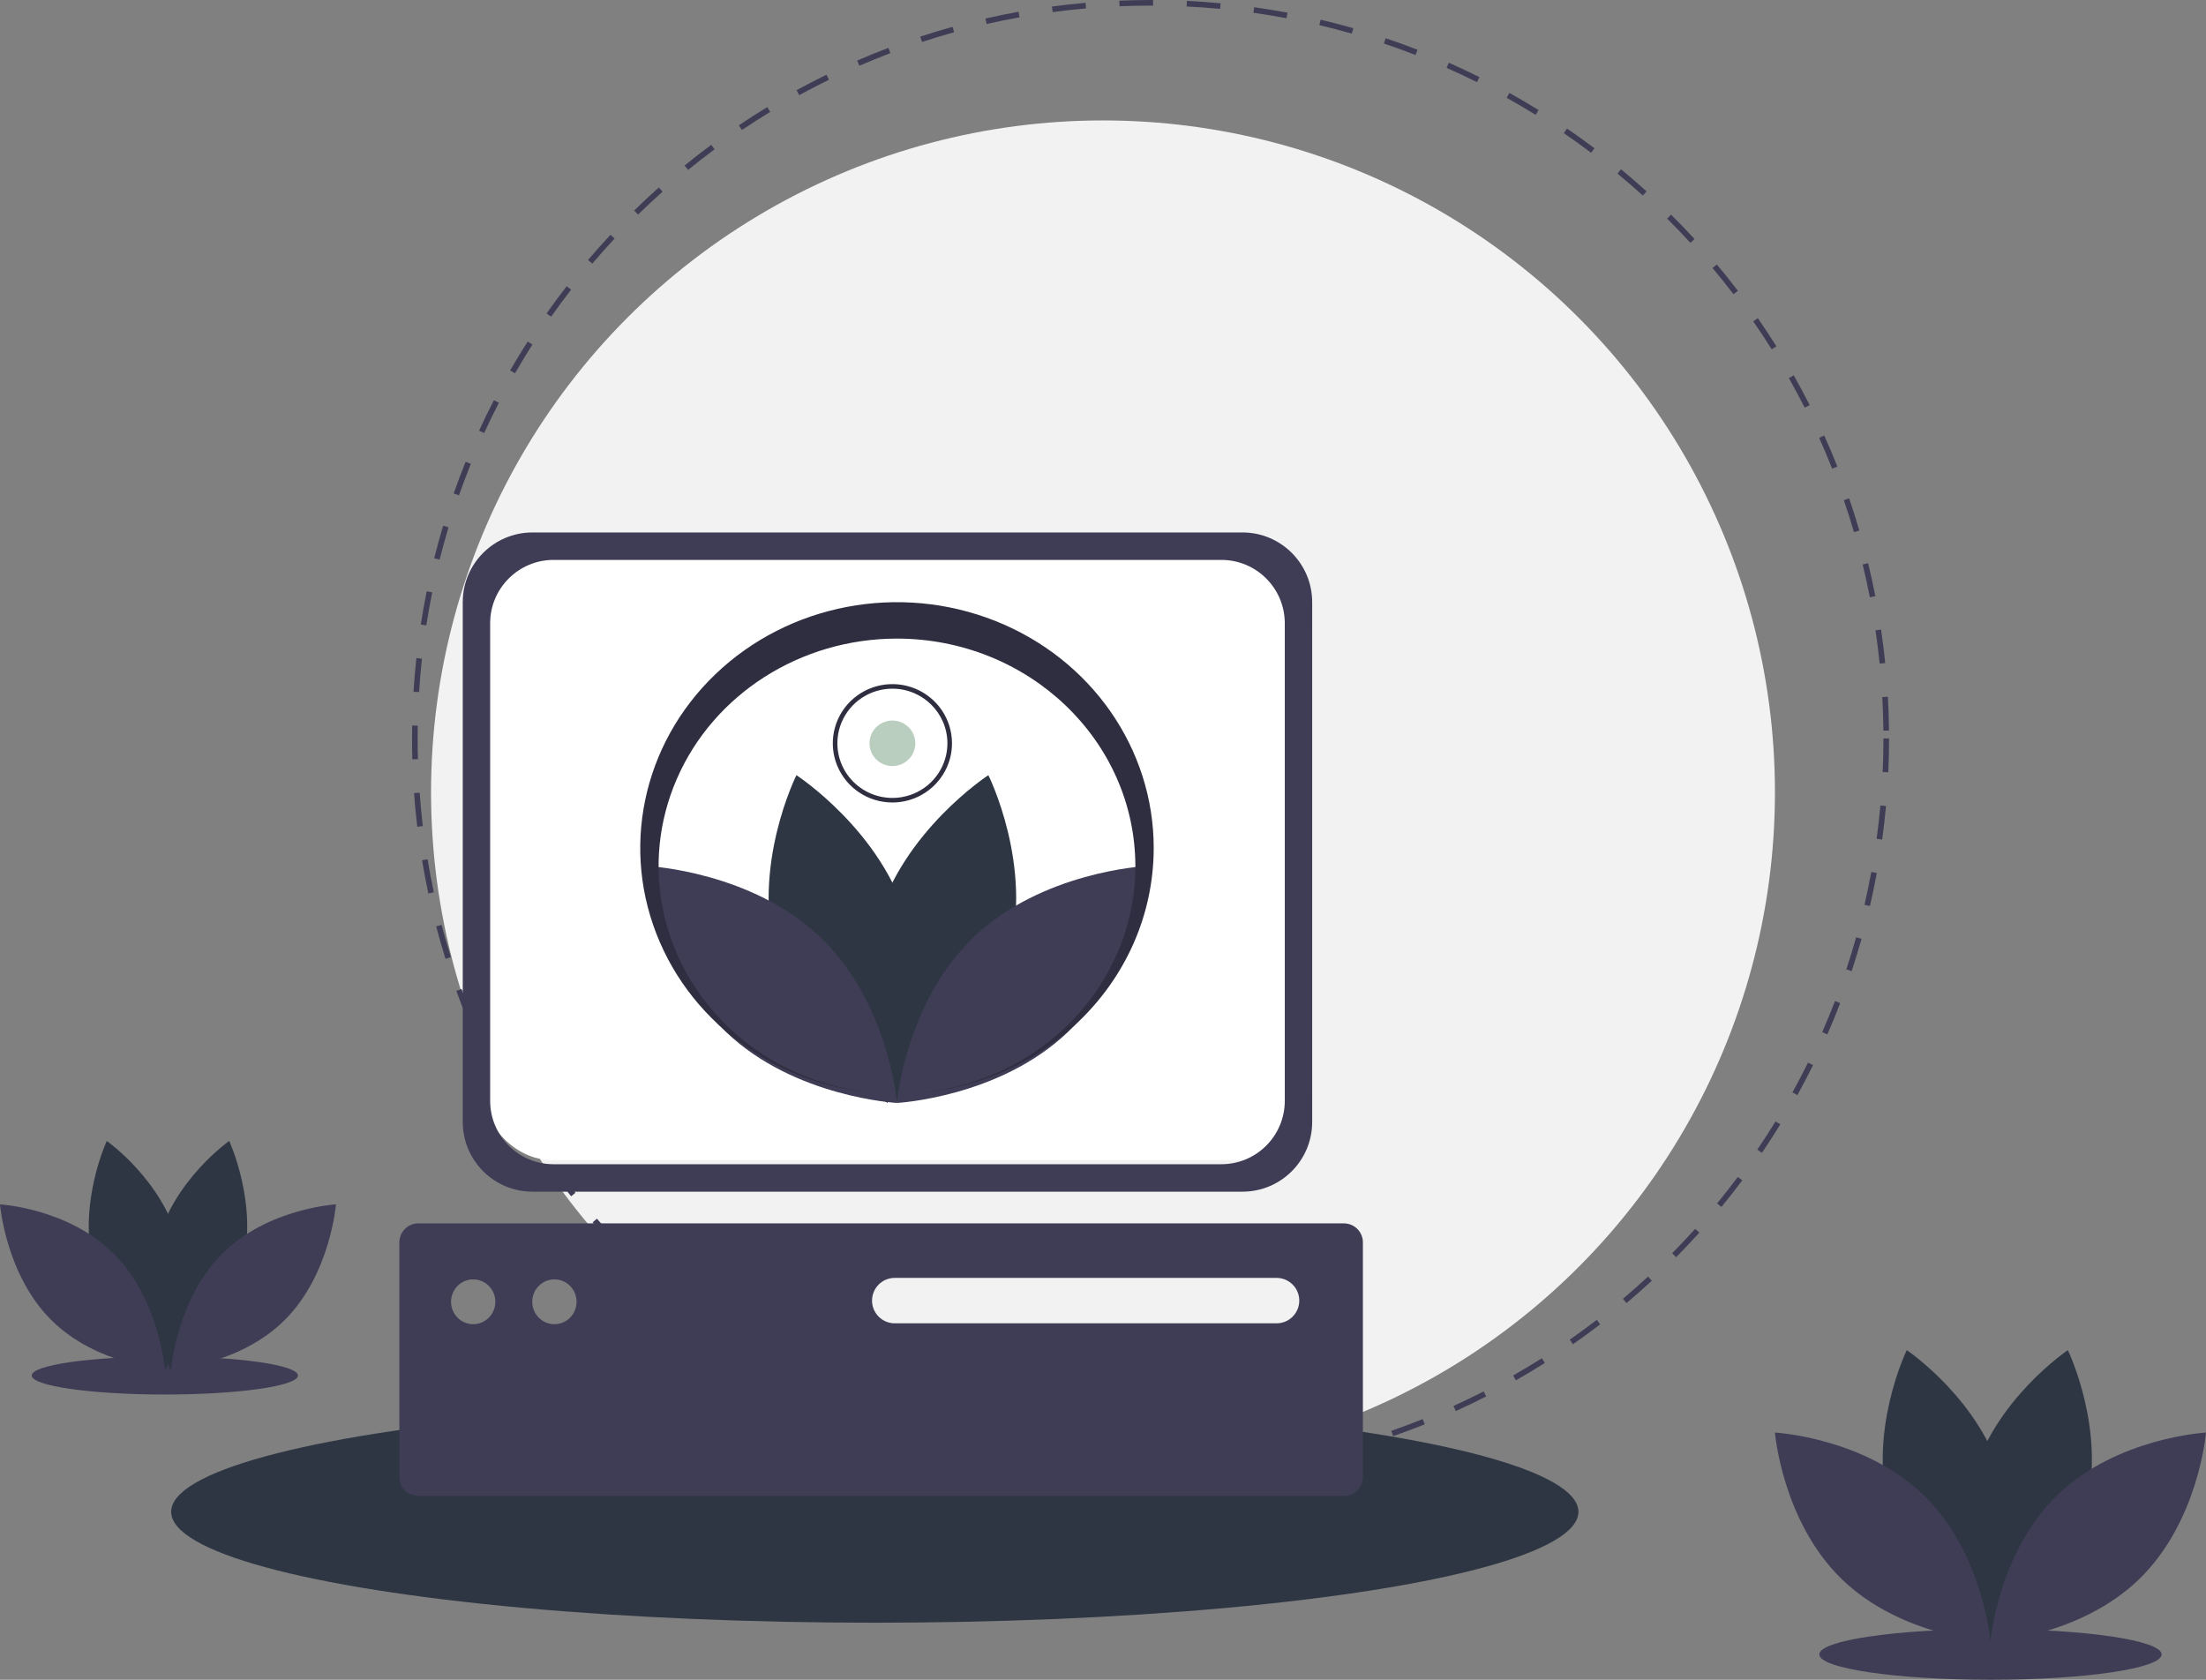 <?xml version="1.0" encoding="UTF-8"?>
<svg width="348px" height="265px" viewBox="0 0 348 265" version="1.1" xmlns="http://www.w3.org/2000/svg" xmlns:xlink="http://www.w3.org/1999/xlink">
    <rect x="0" y="0" width="348" height="265" fill="#808080" stroke="none"/>
    <!-- Generator: Sketch 52.5 (67469) - http://www.bohemiancoding.com/sketch -->
    <title>Artboard</title>
    <desc>Created with Sketch.</desc>
    <g id="Artboard" stroke="none" stroke-width="1" fill="none" fill-rule="evenodd">
        <g id="undraw_reading_book_4wjf-copy" fill-rule="nonzero">
            <ellipse id="Oval" fill="#3F3D56" cx="26" cy="217" rx="21" ry="3"></ellipse>
            <circle id="Oval" fill="#F2F2F2" cx="174" cy="125" r="106"></circle>
            <path d="M181.5,233 C180.271,233 179.029,232.981 177.811,232.942 L177.839,232.057 C179.588,232.112 181.374,232.127 183.132,232.103 L183.144,232.989 C182.597,232.996 182.049,233 181.5,233 Z M188.475,232.795 L188.423,231.91 C190.175,231.807 191.95,231.662 193.698,231.479 L193.791,232.359 C192.029,232.544 190.241,232.691 188.475,232.795 L188.475,232.795 Z M172.485,232.657 C170.718,232.521 168.933,232.344 167.178,232.128 L167.286,231.249 C169.027,231.463 170.799,231.639 172.553,231.773 L172.485,232.657 Z M199.081,231.682 L198.948,230.807 C200.689,230.542 202.444,230.236 204.161,229.894 L204.334,230.763 C202.603,231.107 200.835,231.416 199.081,231.682 L199.081,231.682 Z M161.9,231.358 C160.155,231.062 158.392,230.722 156.663,230.347 L156.851,229.481 C158.567,229.854 160.316,230.191 162.048,230.485 L161.9,231.358 Z M209.54,229.603 L209.328,228.743 C211.037,228.321 212.755,227.854 214.436,227.355 L214.688,228.205 C212.994,228.707 211.263,229.178 209.541,229.603 L209.54,229.603 Z M151.478,229.095 C149.766,228.64 148.043,228.139 146.356,227.606 L146.623,226.761 C148.297,227.29 150.007,227.787 151.706,228.239 L151.478,229.095 Z M219.765,226.57 L219.474,225.733 C221.133,225.157 222.801,224.533 224.433,223.88 L224.762,224.703 C223.118,225.361 221.437,225.989 219.765,226.57 L219.765,226.57 Z M141.296,225.876 C139.633,225.265 137.959,224.605 136.322,223.916 L136.666,223.099 C138.29,223.783 139.951,224.438 141.601,225.045 L141.296,225.876 Z M229.656,222.612 L229.289,221.806 C230.882,221.082 232.483,220.31 234.048,219.51 L234.451,220.299 C232.874,221.105 231.261,221.883 229.656,222.612 L229.656,222.612 Z M131.446,221.729 C129.847,220.967 128.243,220.157 126.677,219.32 L127.095,218.539 C128.648,219.369 130.241,220.173 131.827,220.93 L131.446,221.729 Z M239.135,217.767 L238.696,216.998 C240.224,216.126 241.749,215.21 243.228,214.274 L243.701,215.023 C242.211,215.966 240.674,216.889 239.135,217.767 Z M122.025,216.696 C120.505,215.791 118.982,214.838 117.5,213.861 L117.987,213.121 C119.458,214.09 120.969,215.037 122.478,215.935 L122.025,216.696 Z M248.137,212.072 L247.63,211.346 C249.069,210.341 250.504,209.288 251.897,208.218 L252.436,208.921 C251.034,209.999 249.587,211.059 248.137,212.072 Z M113.11,210.824 C111.68,209.785 110.252,208.697 108.864,207.59 L109.417,206.897 C110.794,207.997 112.212,209.076 113.63,210.107 L113.11,210.824 Z M256.588,205.577 L256.017,204.899 C257.357,203.768 258.692,202.589 259.983,201.395 L260.584,202.046 C259.283,203.249 257.939,204.437 256.588,205.577 Z M104.771,204.166 C103.439,202.999 102.116,201.786 100.839,200.56 L101.452,199.921 C102.72,201.138 104.033,202.342 105.355,203.5 L104.771,204.166 Z M264.416,198.336 L263.786,197.714 C265.022,196.461 266.244,195.165 267.418,193.862 L268.077,194.455 C266.893,195.768 265.662,197.074 264.416,198.336 Z M97.076,196.78 C95.854,195.495 94.647,194.167 93.489,192.833 L94.159,192.253 C95.308,193.577 96.505,194.895 97.718,196.169 L97.076,196.78 Z M271.557,190.41 L270.873,189.848 C271.989,188.489 273.088,187.087 274.141,185.68 L274.85,186.21 C273.79,187.628 272.682,189.042 271.557,190.41 Z M90.087,188.729 C88.99,187.342 87.909,185.911 86.876,184.474 L87.594,183.957 C88.62,185.382 89.693,186.803 90.782,188.179 L90.087,188.729 Z M277.948,181.864 L277.216,181.366 C278.204,179.912 279.171,178.414 280.091,176.916 L280.847,177.379 C279.919,178.889 278.944,180.398 277.948,181.864 Z M83.863,180.079 C82.897,178.599 81.953,177.076 81.054,175.552 L81.817,175.102 C82.709,176.615 83.647,178.126 84.604,179.595 L83.863,180.079 Z M283.537,172.765 L282.761,172.337 C283.612,170.798 284.438,169.217 285.218,167.639 L286.012,168.032 C285.227,169.622 284.394,171.214 283.537,172.765 Z M78.456,170.903 C77.63,169.341 76.829,167.739 76.075,166.141 L76.876,165.763 C77.625,167.348 78.419,168.939 79.239,170.488 L78.456,170.903 Z M288.268,163.188 L287.456,162.832 C288.162,161.22 288.84,159.569 289.471,157.925 L290.298,158.243 C289.662,159.899 288.979,161.563 288.268,163.188 L288.268,163.188 Z M73.916,161.276 C73.236,159.646 72.586,157.979 71.983,156.319 L72.815,156.017 C73.414,157.663 74.059,159.318 74.733,160.935 L73.916,161.276 Z M292.099,153.207 L291.258,152.929 C291.811,151.263 292.332,149.56 292.808,147.867 L293.661,148.107 C293.181,149.813 292.655,151.529 292.099,153.207 L292.099,153.207 Z M70.276,151.266 C69.749,149.577 69.254,147.853 68.804,146.139 L69.661,145.914 C70.107,147.615 70.599,149.327 71.122,151.002 L70.276,151.266 Z M294.986,142.94 L294.123,142.74 C294.52,141.032 294.882,139.288 295.201,137.558 L296.072,137.718 C295.751,139.462 295.386,141.219 294.986,142.94 L294.986,142.94 Z M67.57,140.95 C67.201,139.219 66.866,137.456 66.577,135.709 L67.45,135.564 C67.738,137.298 68.07,139.048 68.437,140.764 L67.57,140.95 Z M296.917,132.452 L296.039,132.332 C296.277,130.597 296.478,128.827 296.637,127.073 L297.519,127.152 C297.359,128.921 297.156,130.703 296.917,132.452 L296.917,132.452 Z M65.824,130.429 C65.615,128.675 65.444,126.889 65.314,125.121 L66.198,125.056 C66.326,126.811 66.497,128.584 66.704,130.324 L65.824,130.429 Z M297.88,121.832 L296.995,121.792 C297.074,120.036 297.114,118.256 297.114,116.5 L298,116.5 C298,118.269 297.96,120.063 297.88,121.832 L297.88,121.832 Z M65.046,119.793 C65.016,118.707 65,117.599 65,116.5 C65,115.818 65.006,115.138 65.018,114.459 L65.903,114.474 C65.892,115.148 65.886,115.823 65.886,116.5 C65.886,117.591 65.902,118.691 65.931,119.769 L65.046,119.793 Z M297.108,115.264 C297.089,113.508 297.031,111.727 296.933,109.972 L297.817,109.923 C297.916,111.691 297.975,113.485 297.993,115.255 L297.108,115.264 Z M66.114,109.185 L65.229,109.13 C65.34,107.36 65.493,105.572 65.683,103.816 L66.564,103.911 C66.375,105.654 66.224,107.428 66.114,109.185 Z M296.519,104.696 C296.342,102.949 296.122,101.182 295.865,99.443 L296.741,99.314 C297,101.066 297.222,102.847 297.4,104.606 L296.519,104.696 Z M67.253,98.663 L66.378,98.528 C66.649,96.775 66.965,95.009 67.315,93.277 L68.183,93.453 C67.836,95.171 67.523,96.924 67.253,98.663 Z M294.971,94.227 C294.633,92.499 294.252,90.759 293.837,89.056 L294.698,88.847 C295.116,90.563 295.5,92.316 295.84,94.057 L294.971,94.227 Z M69.352,88.291 L68.492,88.075 C68.923,86.359 69.399,84.629 69.909,82.933 L70.757,83.187 C70.252,84.871 69.779,86.588 69.352,88.291 Z M292.467,83.944 C291.973,82.257 291.433,80.56 290.862,78.9 L291.7,78.611 C292.275,80.285 292.819,81.995 293.317,83.694 L292.467,83.944 Z M72.402,78.141 L71.566,77.847 C72.155,76.172 72.79,74.489 73.455,72.845 L74.277,73.178 C73.617,74.809 72.986,76.479 72.402,78.141 L72.402,78.141 Z M289.026,73.935 C288.38,72.304 287.688,70.668 286.969,69.071 L287.777,68.707 C288.502,70.317 289.199,71.965 289.85,73.608 L289.026,73.935 Z M76.378,68.308 L75.573,67.938 C76.313,66.327 77.1,64.711 77.913,63.135 L78.701,63.542 C77.894,65.105 77.112,66.709 76.378,68.308 Z M284.691,64.306 C283.898,62.742 283.058,61.174 282.194,59.648 L282.965,59.211 C283.835,60.75 284.682,62.329 285.481,63.905 L284.691,64.306 Z M81.24,58.888 L80.472,58.446 C81.356,56.912 82.288,55.375 83.243,53.881 L83.989,54.358 C83.042,55.841 82.117,57.365 81.24,58.888 L81.24,58.888 Z M279.486,55.107 C278.55,53.617 277.569,52.133 276.572,50.695 L277.3,50.19 C278.305,51.639 279.293,53.135 280.236,54.636 L279.486,55.107 Z M86.943,49.959 L86.218,49.448 C87.24,48 88.308,46.556 89.393,45.157 L90.093,45.7 C89.016,47.088 87.956,48.521 86.943,49.959 Z M273.46,46.418 C272.392,45.02 271.28,43.63 270.154,42.287 L270.833,41.718 C271.968,43.071 273.088,44.472 274.164,45.881 L273.46,46.418 Z M93.434,41.591 L92.759,41.016 C93.905,39.67 95.1,38.33 96.31,37.033 L96.957,37.638 C95.757,38.925 94.571,40.255 93.434,41.591 Z M266.664,38.309 C265.474,37.014 264.239,35.73 262.995,34.493 L263.62,33.865 C264.874,35.111 266.117,36.404 267.316,37.709 L266.664,38.309 Z M100.656,33.851 L100.036,33.218 C101.303,31.978 102.614,30.753 103.933,29.576 L104.523,30.237 C103.214,31.405 101.913,32.621 100.656,33.851 Z M259.157,30.848 C257.853,29.665 256.506,28.498 255.155,27.38 L255.72,26.698 C257.081,27.824 258.438,29 259.752,30.192 L259.157,30.848 Z M108.549,26.803 L107.99,26.116 C109.36,25 110.776,23.899 112.199,22.845 L112.726,23.556 C111.314,24.603 109.909,25.695 108.549,26.803 Z M250.998,24.098 C249.591,23.038 248.143,21.998 246.695,21.007 L247.195,20.276 C248.655,21.274 250.113,22.322 251.531,23.39 L250.998,24.098 Z M117.046,20.505 L116.551,19.77 C118.018,18.783 119.528,17.817 121.039,16.898 L121.499,17.655 C120,18.567 118.501,19.526 117.046,20.505 Z M242.254,18.117 C240.757,17.19 239.22,16.287 237.685,15.432 L238.116,14.658 C239.663,15.52 241.212,16.43 242.721,17.363 L242.254,18.117 Z M126.077,15.012 L125.652,14.234 C127.203,13.385 128.794,12.562 130.38,11.786 L130.769,12.582 C129.195,13.351 127.617,14.169 126.077,15.012 L126.077,15.012 Z M232.996,12.959 C231.419,12.174 229.804,11.415 228.196,10.704 L228.554,9.894 C230.175,10.61 231.803,11.375 233.391,12.166 L232.996,12.959 Z M135.566,10.37 L135.214,9.557 C136.835,8.855 138.494,8.181 140.143,7.554 L140.458,8.382 C138.821,9.004 137.175,9.673 135.566,10.37 Z M223.296,8.672 C221.656,8.035 219.977,7.429 218.306,6.868 L218.588,6.028 C220.272,6.593 221.963,7.204 223.616,7.846 L223.296,8.672 Z M145.448,6.618 L145.172,5.776 C146.856,5.224 148.573,4.704 150.277,4.232 L150.514,5.085 C148.823,5.554 147.119,6.07 145.448,6.618 Z M213.25,5.3 C211.56,4.819 209.837,4.37 208.128,3.967 L208.331,3.105 C210.054,3.511 211.79,3.963 213.493,4.448 L213.25,5.3 Z M155.646,3.787 L155.449,2.924 C157.175,2.53 158.933,2.17 160.674,1.856 L160.832,2.728 C159.103,3.04 157.359,3.396 155.646,3.787 Z M202.949,2.872 C201.224,2.548 199.467,2.26 197.726,2.016 L197.849,1.138 C199.603,1.385 201.374,1.675 203.113,2.001 L202.949,2.872 Z M166.061,1.908 L165.944,1.03 C167.698,0.796 169.481,0.599 171.245,0.445 L171.322,1.328 C169.571,1.481 167.802,1.676 166.061,1.908 Z M192.469,1.4 C190.724,1.235 188.948,1.108 187.189,1.023 L187.233,0.138 C189.004,0.224 190.794,0.352 192.552,0.518 L192.469,1.4 Z M176.604,0.988 L176.567,0.103 C178.195,0.035 179.855,0 181.5,0 L181.901,0.001 L181.898,0.887 L181.5,0.886 C179.867,0.886 178.22,0.921 176.604,0.988 Z" id="Shape" fill="#3F3D56"></path>
            <path d="M38.223,199.902 C35.652,209.843 26.844,216 26.844,216 C26.844,216 22.205,206.039 24.777,196.098 C27.348,186.157 36.156,180 36.156,180 C36.156,180 40.795,189.961 38.223,199.902 Z" id="Path" fill="#2E3643"></path>
            <path d="M14.777,199.902 C17.348,209.843 26.156,216 26.156,216 C26.156,216 30.795,206.039 28.223,196.098 C25.652,186.157 16.844,180 16.844,180 C16.844,180 12.205,189.961 14.777,199.902 Z" id="Path" fill="#2E3643"></path>
            <path d="M17.943,197.783 C25.123,204.963 26,216 26,216 C26,216 15.236,215.396 8.057,208.217 C0.877,201.037 0,190 0,190 C0,190 10.764,190.604 17.943,197.783 Z" id="Path" fill="#3F3D56"></path>
            <path d="M35.057,197.783 C27.877,204.963 27,216 27,216 C27,216 37.764,215.396 44.943,208.217 C52.123,201.037 53,190 53,190 C53,190 42.236,190.604 35.057,197.783 Z" id="Path" fill="#3F3D56"></path>
            <ellipse id="Oval" fill="#3F3D56" cx="314" cy="261" rx="27" ry="4"></ellipse>
            <path d="M328.965,238.43 C325.536,251.133 313.792,259 313.792,259 C313.792,259 307.607,246.272 311.035,233.57 C314.464,220.867 326.208,213 326.208,213 C326.208,213 332.393,225.728 328.965,238.43 Z" id="Path" fill="#2E3643"></path>
            <path d="M298.035,238.43 C301.464,251.133 313.208,259 313.208,259 C313.208,259 319.393,246.272 315.965,233.57 C312.536,220.867 300.792,213 300.792,213 C300.792,213 294.607,225.728 298.035,238.43 Z" id="Path" fill="#2E3643"></path>
            <path d="M303.464,235.879 C312.853,244.992 314,259 314,259 C314,259 299.924,258.234 290.536,249.121 C281.147,240.008 280,226 280,226 C280,226 294.076,226.766 303.464,235.879 Z" id="Path" fill="#3F3D56"></path>
            <path d="M324.536,235.879 C315.147,244.992 314,259 314,259 C314,259 328.076,258.234 337.464,249.121 C346.853,240.008 348,226 348,226 C348,226 333.924,226.766 324.536,235.879 Z" id="Path" fill="#3F3D56"></path>
            <ellipse id="Oval" fill="#2E3643" cx="138" cy="238.5" rx="111" ry="17.5"></ellipse>
        </g>
        <path d="M66,193 L212,193 C213.657,193 215,194.343 215,196 L215,233 C215,234.657 213.657,236 212,236 L66,236 C64.343,236 63,234.657 63,233 L63,196 C63,194.343 64.343,193 66,193 Z M74.648,208.904 C76.577,208.904 78.142,207.322 78.142,205.37 C78.142,203.418 76.577,201.836 74.648,201.836 C72.718,201.836 71.153,203.418 71.153,205.37 C71.153,207.322 72.718,208.904 74.648,208.904 Z M87.46,208.904 C89.39,208.904 90.954,207.322 90.954,205.37 C90.954,203.418 89.39,201.836 87.46,201.836 C85.53,201.836 83.966,203.418 83.966,205.37 C83.966,207.322 85.53,208.904 87.46,208.904 Z M141.149,201.6 C139.17,201.6 137.566,203.204 137.566,205.183 C137.566,207.162 139.17,208.767 141.149,208.767 L201.379,208.767 C203.358,208.767 204.962,207.162 204.962,205.183 C204.962,203.204 203.358,201.6 201.379,201.6 L141.149,201.6 Z" id="Combined-Shape-Copy" fill="#3F3D56"></path>
        <rect id="Rectangle-Copy-7" fill="#FFFFFF" x="76" y="88" width="131" height="95" rx="11"></rect>
        <path d="M84,84 L196,84 C202.075,84 207,88.925 207,95 L207,177 C207,183.075 202.075,188 196,188 L84,188 C77.925,188 73,183.075 73,177 L73,95 C73,88.925 77.925,84 84,84 Z M87.323,88.333 C81.8,88.333 77.323,92.81 77.323,98.333 L77.323,173.667 C77.323,179.19 81.8,183.667 87.323,183.667 L192.677,183.667 C198.2,183.667 202.677,179.19 202.677,173.667 L202.677,98.333 C202.677,92.81 198.2,88.333 192.677,88.333 L87.323,88.333 Z" id="Combined-Shape-Copy-2" fill="#3F3D56"></path>
        <g id="Group-2-Copy" transform="translate(101, 95)" fill-rule="nonzero">
            <path d="M58.105,55.878 C54.138,70.157 40.548,79 40.548,79 C40.548,79 33.391,64.692 37.359,50.413 C41.326,36.134 54.916,27.291 54.916,27.291 C54.916,27.291 62.073,41.598 58.105,55.878 Z" id="Path" fill="#2E3643"></path>
            <path d="M21.448,55.878 C25.416,70.157 39.005,79 39.005,79 C39.005,79 46.162,64.692 42.195,50.413 C38.227,36.134 24.638,27.291 24.638,27.291 C24.638,27.291 17.481,41.598 21.448,55.878 Z" id="Path" fill="#2E3643"></path>
            <path d="M28.398,52.834 C39.183,63.147 40.5,79 40.5,79 C40.5,79 24.332,78.133 13.548,67.82 C2.764,57.507 1.446,41.655 1.446,41.655 C1.446,41.655 17.614,42.522 28.398,52.834 Z" id="Path" fill="#3F3D56"></path>
            <path d="M52.602,52.834 C41.817,63.147 40.5,79 40.5,79 C40.5,79 56.668,78.133 67.452,67.82 C78.236,57.507 79.554,41.655 79.554,41.655 C79.554,41.655 63.386,42.522 52.602,52.834 Z" id="Path" fill="#3F3D56"></path>
            <ellipse id="Oval" fill="#185E2D" opacity="0.304" cx="39.777" cy="22.264" rx="3.616" ry="3.591"></ellipse>
            <path d="M39.777,31.6 C35.974,31.6 32.546,29.325 31.091,25.837 C29.636,22.348 30.44,18.332 33.129,15.662 C35.818,12.992 39.862,12.193 43.375,13.638 C46.888,15.083 49.179,18.488 49.179,22.264 C49.173,27.418 44.967,31.594 39.777,31.6 Z M39.777,13.646 C36.267,13.646 33.102,15.745 31.759,18.966 C30.416,22.186 31.158,25.893 33.64,28.358 C36.122,30.822 39.855,31.56 43.098,30.226 C46.341,28.892 48.455,25.749 48.455,22.264 C48.45,17.506 44.568,13.651 39.777,13.646 Z" id="Shape" fill="#2F2E41"></path>
            <path d="M40.501,77.564 C24.12,77.564 9.353,68.115 3.084,53.623 C-3.185,39.132 0.28,22.451 11.863,11.36 C23.446,0.269 40.865,-3.049 55.999,2.953 C71.133,8.956 81,23.097 81,38.782 C80.975,60.191 62.857,77.54 40.501,77.564 Z M40.501,5.745 C25.29,5.745 11.577,14.494 5.757,27.912 C-0.064,41.331 3.153,56.775 13.909,67.045 C24.664,77.315 40.839,80.387 54.892,74.829 C68.945,69.271 78.107,56.178 78.107,41.654 C78.083,21.832 61.26,5.768 40.501,5.745 Z" id="Shape-Copy" fill="#2F2E41"></path>
        </g>
    </g>
</svg>